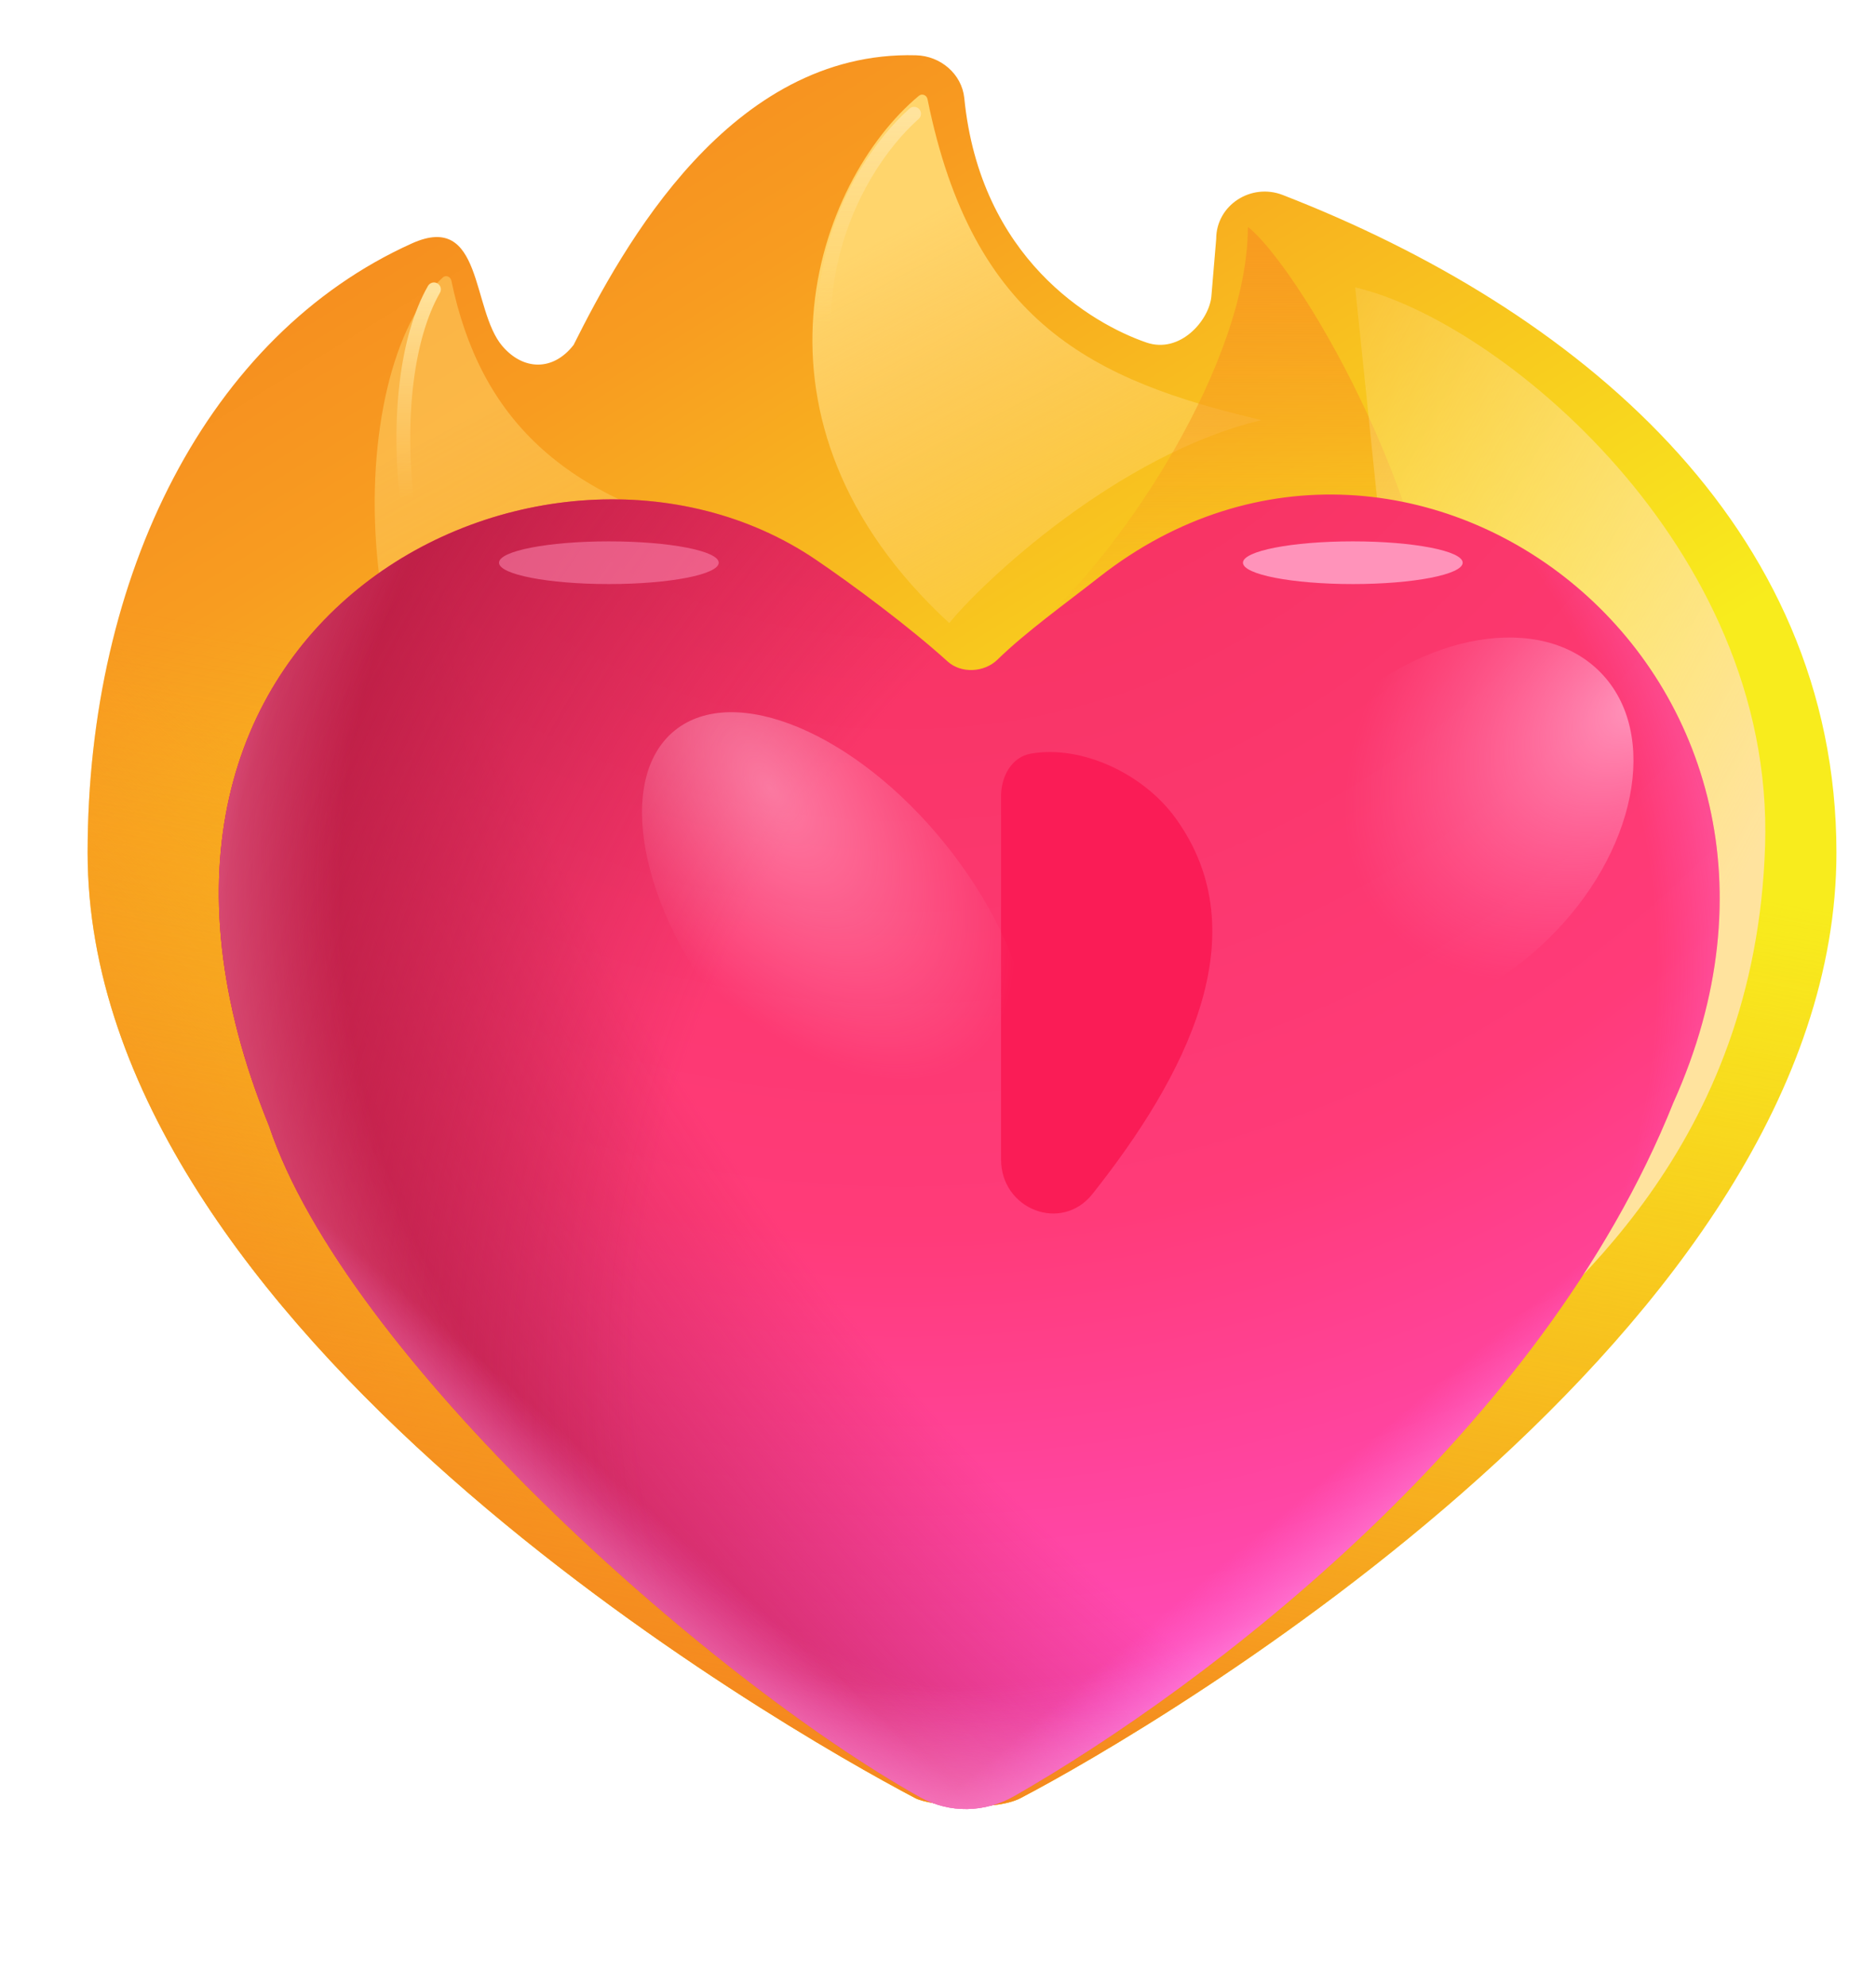 <svg width="34" height="36" viewBox="0 0 34 36" fill="none" xmlns="http://www.w3.org/2000/svg">
<path d="M20.778 6.209C19.784 5.867 17.764 4.684 17.476 1.774C17.43 1.343 17.049 1.013 16.6 1.002C13.233 0.911 11.284 4.479 10.396 6.252C10.025 6.731 9.485 6.718 9.105 6.274C8.54 5.615 8.759 3.831 7.468 4.411C3.779 6.07 1.588 10.411 1.588 15.456C1.588 24.104 14.142 31.309 16.587 32.593C16.84 32.729 18.014 32.845 18.497 32.593C20.953 31.309 33.283 24.104 33.283 15.456C33.283 9.513 28.544 5.593 23.252 3.536C22.676 3.309 22.042 3.718 22.042 4.331L21.954 5.378C21.91 5.811 21.386 6.417 20.778 6.209Z" fill="url(#paint0_linear_292_359)"/>
<path d="M20.778 6.209C19.784 5.867 17.764 4.684 17.476 1.774C17.43 1.343 17.049 1.013 16.6 1.002C13.233 0.911 11.284 4.479 10.396 6.252C10.025 6.731 9.485 6.718 9.105 6.274C8.54 5.615 8.759 3.831 7.468 4.411C3.779 6.07 1.588 10.411 1.588 15.456C1.588 24.104 14.142 31.309 16.587 32.593C16.84 32.729 18.014 32.845 18.497 32.593C20.953 31.309 33.283 24.104 33.283 15.456C33.283 9.513 28.544 5.593 23.252 3.536C22.676 3.309 22.042 3.718 22.042 4.331L21.954 5.378C21.91 5.811 21.386 6.417 20.778 6.209Z" fill="url(#paint1_linear_292_359)"/>
<path d="M20.778 6.209C19.784 5.867 17.764 4.684 17.476 1.774C17.43 1.343 17.049 1.013 16.6 1.002C13.233 0.911 11.284 4.479 10.396 6.252C10.025 6.731 9.485 6.718 9.105 6.274C8.54 5.615 8.759 3.831 7.468 4.411C3.779 6.07 1.588 10.411 1.588 15.456C1.588 24.104 14.142 31.309 16.587 32.593C16.84 32.729 18.014 32.845 18.497 32.593C20.953 31.309 33.283 24.104 33.283 15.456C33.283 9.513 28.544 5.593 23.252 3.536C22.676 3.309 22.042 3.718 22.042 4.331L21.954 5.378C21.91 5.811 21.386 6.417 20.778 6.209Z" fill="url(#paint2_linear_292_359)"/>
<g filter="url(#filter0_f_292_359)">
<path d="M17.204 11.294C13.225 7.627 14.796 3.283 16.653 1.737C16.71 1.689 16.796 1.724 16.81 1.797C17.628 5.852 19.808 6.899 22.863 7.615C20.26 8.237 17.817 10.539 17.204 11.294Z" fill="url(#paint3_linear_292_359)"/>
</g>
<g filter="url(#filter1_f_292_359)">
<path d="M9.74 15.999C6.072 13.162 6.229 6.67 8.025 5.03C8.08 4.979 8.164 5.013 8.18 5.086C8.705 7.604 10.21 9.027 13.242 9.738C10.638 10.36 10.353 15.244 9.74 15.999Z" fill="url(#paint4_linear_292_359)" fill-opacity="0.5"/>
</g>
<g filter="url(#filter2_f_292_359)">
<path d="M16.567 2.062C15.423 3.076 13.744 6.016 16.178 9.667" stroke="url(#paint5_linear_292_359)" stroke-width="0.25" stroke-linecap="round"/>
</g>
<g filter="url(#filter3_f_292_359)">
<path d="M7.865 5.245C6.875 6.978 7.158 11.152 9.138 13.806" stroke="url(#paint6_linear_292_359)" stroke-width="0.25" stroke-linecap="round"/>
</g>
<g filter="url(#filter4_f_292_359)">
<path d="M26.224 12.851C26.026 8.889 23.441 4.75 22.616 4.113C22.616 6.554 20.352 9.985 18.831 11.294L26.224 12.851Z" fill="url(#paint7_linear_292_359)"/>
</g>
<g filter="url(#filter5_f_292_359)">
<path d="M26.613 25.019L24.561 5.21C27.132 5.8 32.16 9.893 31.99 15.327C31.82 20.76 28.358 23.534 26.613 25.019Z" fill="url(#paint8_linear_292_359)"/>
</g>
<path d="M16.675 32.576C17.21 32.875 17.853 32.859 18.385 32.554C21.886 30.549 27.944 25.954 30.327 19.989C33.83 12.207 25.604 5.995 19.919 10.463C19.33 10.926 18.591 11.455 18.078 11.957C17.84 12.19 17.421 12.214 17.174 11.99C16.499 11.377 15.453 10.597 14.779 10.141C9.933 6.862 1.114 11.184 4.876 20.409C6.251 24.543 12.798 30.405 16.675 32.576Z" fill="url(#paint9_radial_292_359)"/>
<path d="M16.675 32.576C17.21 32.875 17.853 32.859 18.385 32.554C21.886 30.549 27.944 25.954 30.327 19.989C33.83 12.207 25.604 5.995 19.919 10.463C19.33 10.926 18.591 11.455 18.078 11.957C17.84 12.19 17.421 12.214 17.174 11.99C16.499 11.377 15.453 10.597 14.779 10.141C9.933 6.862 1.114 11.184 4.876 20.409C6.251 24.543 12.798 30.405 16.675 32.576Z" fill="url(#paint10_radial_292_359)"/>
<path d="M16.675 32.576C17.21 32.875 17.853 32.859 18.385 32.554C21.886 30.549 27.944 25.954 30.327 19.989C33.83 12.207 25.604 5.995 19.919 10.463C19.33 10.926 18.591 11.455 18.078 11.957C17.84 12.19 17.421 12.214 17.174 11.99C16.499 11.377 15.453 10.597 14.779 10.141C9.933 6.862 1.114 11.184 4.876 20.409C6.251 24.543 12.798 30.405 16.675 32.576Z" fill="url(#paint11_radial_292_359)"/>
<path d="M16.675 32.576C17.21 32.875 17.853 32.859 18.385 32.554C21.886 30.549 27.944 25.954 30.327 19.989C33.83 12.207 25.604 5.995 19.919 10.463C19.33 10.926 18.591 11.455 18.078 11.957C17.84 12.19 17.421 12.214 17.174 11.99C16.499 11.377 15.453 10.597 14.779 10.141C9.933 6.862 1.114 11.184 4.876 20.409C6.251 24.543 12.798 30.405 16.675 32.576Z" fill="url(#paint12_radial_292_359)"/>
<path d="M16.675 32.576C17.21 32.875 17.853 32.859 18.385 32.554C21.886 30.549 27.944 25.954 30.327 19.989C33.83 12.207 25.604 5.995 19.919 10.463C19.33 10.926 18.591 11.455 18.078 11.957C17.84 12.19 17.421 12.214 17.174 11.99C16.499 11.377 15.453 10.597 14.779 10.141C9.933 6.862 1.114 11.184 4.876 20.409C6.251 24.543 12.798 30.405 16.675 32.576Z" fill="url(#paint13_linear_292_359)"/>
<path d="M16.675 32.576C17.21 32.875 17.853 32.859 18.385 32.554C21.886 30.549 27.944 25.954 30.327 19.989C33.83 12.207 25.604 5.995 19.919 10.463C19.33 10.926 18.591 11.455 18.078 11.957C17.84 12.19 17.421 12.214 17.174 11.99C16.499 11.377 15.453 10.597 14.779 10.141C9.933 6.862 1.114 11.184 4.876 20.409C6.251 24.543 12.798 30.405 16.675 32.576Z" fill="url(#paint14_linear_292_359)"/>
<path d="M16.675 32.576C17.21 32.875 17.853 32.859 18.385 32.554C21.886 30.549 27.944 25.954 30.327 19.989C33.83 12.207 25.604 5.995 19.919 10.463C19.33 10.926 18.591 11.455 18.078 11.957C17.84 12.19 17.421 12.214 17.174 11.99C16.499 11.377 15.453 10.597 14.779 10.141C9.933 6.862 1.114 11.184 4.876 20.409C6.251 24.543 12.798 30.405 16.675 32.576Z" fill="url(#paint15_radial_292_359)" fill-opacity="0.6"/>
<g filter="url(#filter6_f_292_359)">
<path d="M18.143 14.432V21.018C18.143 21.922 19.238 22.351 19.8 21.642C21.486 19.514 22.829 16.939 21.307 14.832C20.722 14.022 19.604 13.502 18.686 13.66C18.333 13.721 18.143 14.074 18.143 14.432Z" fill="#FA1C56"/>
</g>
<g filter="url(#filter7_f_292_359)">
<ellipse cx="26.099" cy="15.026" rx="4.063" ry="2.796" transform="rotate(-44.19 26.099 15.026)" fill="url(#paint16_radial_292_359)"/>
</g>
<g filter="url(#filter8_f_292_359)">
<ellipse cx="15.164" cy="16.871" rx="4.668" ry="2.518" transform="rotate(-128.955 15.164 16.871)" fill="url(#paint17_radial_292_359)" fill-opacity="0.6"/>
</g>
<g filter="url(#filter9_f_292_359)">
<ellipse cx="24.518" cy="10.2" rx="1.991" ry="0.387" fill="#FF93BA"/>
</g>
<g filter="url(#filter10_f_292_359)">
<ellipse cx="11.035" cy="10.2" rx="1.991" ry="0.387" fill="#FF93BA" fill-opacity="0.5"/>
</g>
<defs>
<filter id="filter0_f_292_359" x="13.723" y="0.715" width="10.14" height="11.579" filterUnits="userSpaceOnUse" color-interpolation-filters="sRGB">
<feFlood flood-opacity="0" result="BackgroundImageFix"/>
<feBlend mode="normal" in="SourceGraphic" in2="BackgroundImageFix" result="shape"/>
<feGaussianBlur stdDeviation="0.5" result="effect1_foregroundBlur_292_359"/>
</filter>
<filter id="filter1_f_292_359" x="5.791" y="4.006" width="8.451" height="12.993" filterUnits="userSpaceOnUse" color-interpolation-filters="sRGB">
<feFlood flood-opacity="0" result="BackgroundImageFix"/>
<feBlend mode="normal" in="SourceGraphic" in2="BackgroundImageFix" result="shape"/>
<feGaussianBlur stdDeviation="0.5" result="effect1_foregroundBlur_292_359"/>
</filter>
<filter id="filter2_f_292_359" x="14.305" y="1.437" width="2.887" height="8.855" filterUnits="userSpaceOnUse" color-interpolation-filters="sRGB">
<feFlood flood-opacity="0" result="BackgroundImageFix"/>
<feBlend mode="normal" in="SourceGraphic" in2="BackgroundImageFix" result="shape"/>
<feGaussianBlur stdDeviation="0.25" result="effect1_foregroundBlur_292_359"/>
</filter>
<filter id="filter3_f_292_359" x="6.685" y="4.62" width="3.078" height="9.811" filterUnits="userSpaceOnUse" color-interpolation-filters="sRGB">
<feFlood flood-opacity="0" result="BackgroundImageFix"/>
<feBlend mode="normal" in="SourceGraphic" in2="BackgroundImageFix" result="shape"/>
<feGaussianBlur stdDeviation="0.25" result="effect1_foregroundBlur_292_359"/>
</filter>
<filter id="filter4_f_292_359" x="17.581" y="2.863" width="9.893" height="11.237" filterUnits="userSpaceOnUse" color-interpolation-filters="sRGB">
<feFlood flood-opacity="0" result="BackgroundImageFix"/>
<feBlend mode="normal" in="SourceGraphic" in2="BackgroundImageFix" result="shape"/>
<feGaussianBlur stdDeviation="0.625" result="effect1_foregroundBlur_292_359"/>
</filter>
<filter id="filter5_f_292_359" x="23.561" y="4.21" width="9.433" height="21.809" filterUnits="userSpaceOnUse" color-interpolation-filters="sRGB">
<feFlood flood-opacity="0" result="BackgroundImageFix"/>
<feBlend mode="normal" in="SourceGraphic" in2="BackgroundImageFix" result="shape"/>
<feGaussianBlur stdDeviation="0.5" result="effect1_foregroundBlur_292_359"/>
</filter>
<filter id="filter6_f_292_359" x="16.143" y="11.632" width="7.829" height="12.365" filterUnits="userSpaceOnUse" color-interpolation-filters="sRGB">
<feFlood flood-opacity="0" result="BackgroundImageFix"/>
<feBlend mode="normal" in="SourceGraphic" in2="BackgroundImageFix" result="shape"/>
<feGaussianBlur stdDeviation="1" result="effect1_foregroundBlur_292_359"/>
</filter>
<filter id="filter7_f_292_359" x="21.093" y="10.056" width="10.011" height="9.94" filterUnits="userSpaceOnUse" color-interpolation-filters="sRGB">
<feFlood flood-opacity="0" result="BackgroundImageFix"/>
<feBlend mode="normal" in="SourceGraphic" in2="BackgroundImageFix" result="shape"/>
<feGaussianBlur stdDeviation="0.75" result="effect1_foregroundBlur_292_359"/>
</filter>
<filter id="filter8_f_292_359" x="10.136" y="11.409" width="10.057" height="10.922" filterUnits="userSpaceOnUse" color-interpolation-filters="sRGB">
<feFlood flood-opacity="0" result="BackgroundImageFix"/>
<feBlend mode="normal" in="SourceGraphic" in2="BackgroundImageFix" result="shape"/>
<feGaussianBlur stdDeviation="0.75" result="effect1_foregroundBlur_292_359"/>
</filter>
<filter id="filter9_f_292_359" x="21.028" y="8.312" width="6.981" height="3.774" filterUnits="userSpaceOnUse" color-interpolation-filters="sRGB">
<feFlood flood-opacity="0" result="BackgroundImageFix"/>
<feBlend mode="normal" in="SourceGraphic" in2="BackgroundImageFix" result="shape"/>
<feGaussianBlur stdDeviation="0.75" result="effect1_foregroundBlur_292_359"/>
</filter>
<filter id="filter10_f_292_359" x="7.544" y="8.312" width="6.981" height="3.774" filterUnits="userSpaceOnUse" color-interpolation-filters="sRGB">
<feFlood flood-opacity="0" result="BackgroundImageFix"/>
<feBlend mode="normal" in="SourceGraphic" in2="BackgroundImageFix" result="shape"/>
<feGaussianBlur stdDeviation="0.75" result="effect1_foregroundBlur_292_359"/>
</filter>
<linearGradient id="paint0_linear_292_359" x1="22.156" y1="16.871" x2="11.544" y2="-0.38" gradientUnits="userSpaceOnUse">
<stop stop-color="#F8EC1D"/>
<stop offset="0.721" stop-color="#F89C20"/>
<stop offset="1" stop-color="#F5891F"/>
</linearGradient>
<linearGradient id="paint1_linear_292_359" x1="10.624" y1="18.581" x2="4.045" y2="26.505" gradientUnits="userSpaceOnUse">
<stop stop-color="#F89C20" stop-opacity="0"/>
<stop offset="1" stop-color="#F5891F"/>
</linearGradient>
<linearGradient id="paint2_linear_292_359" x1="25.693" y1="15.185" x2="22.581" y2="32.742" gradientUnits="userSpaceOnUse">
<stop stop-color="#F89C20" stop-opacity="0"/>
<stop offset="1" stop-color="#F5891F"/>
</linearGradient>
<linearGradient id="paint3_linear_292_359" x1="16.072" y1="4.254" x2="21.024" y2="13.664" gradientUnits="userSpaceOnUse">
<stop stop-color="#FFD56C"/>
<stop offset="1" stop-color="#FFD56C" stop-opacity="0"/>
</linearGradient>
<linearGradient id="paint4_linear_292_359" x1="7.016" y1="8.376" x2="11.968" y2="17.785" gradientUnits="userSpaceOnUse">
<stop stop-color="#FFD56C"/>
<stop offset="1" stop-color="#FFD56C" stop-opacity="0"/>
</linearGradient>
<linearGradient id="paint5_linear_292_359" x1="15.748" y1="2.062" x2="15.748" y2="5.864" gradientUnits="userSpaceOnUse">
<stop stop-color="#FFE39D"/>
<stop offset="1" stop-color="#FFDD89" stop-opacity="0"/>
</linearGradient>
<linearGradient id="paint6_linear_292_359" x1="7.047" y1="5.245" x2="7.047" y2="9.048" gradientUnits="userSpaceOnUse">
<stop stop-color="#FFE39D"/>
<stop offset="1" stop-color="#FFDD89" stop-opacity="0"/>
</linearGradient>
<linearGradient id="paint7_linear_292_359" x1="23.43" y1="4.396" x2="23.43" y2="11.259" gradientUnits="userSpaceOnUse">
<stop stop-color="#F89C20"/>
<stop offset="1" stop-color="#F89C20" stop-opacity="0"/>
</linearGradient>
<linearGradient id="paint8_linear_292_359" x1="31.994" y1="15.115" x2="19.804" y2="8.614" gradientUnits="userSpaceOnUse">
<stop stop-color="#FFE39E"/>
<stop offset="1" stop-color="#FFE39E" stop-opacity="0"/>
</linearGradient>
<radialGradient id="paint9_radial_292_359" cx="0" cy="0" r="1" gradientUnits="userSpaceOnUse" gradientTransform="translate(16.549 1.036) rotate(88.548) scale(31.422 32.357)">
<stop stop-color="#F12E52"/>
<stop offset="0.677" stop-color="#FF3B79"/>
<stop offset="1" stop-color="#FF4EC6"/>
</radialGradient>
<radialGradient id="paint10_radial_292_359" cx="0" cy="0" r="1" gradientUnits="userSpaceOnUse" gradientTransform="translate(24.316 15.175) rotate(142.986) scale(25.599 47.95)">
<stop offset="0.483" stop-color="#B91D43" stop-opacity="0"/>
<stop offset="0.834" stop-color="#B91D43"/>
</radialGradient>
<radialGradient id="paint11_radial_292_359" cx="0" cy="0" r="1" gradientUnits="userSpaceOnUse" gradientTransform="translate(21.361 21.447) rotate(-158.663) scale(22.205 31.39)">
<stop offset="0.41" stop-color="#B91D43" stop-opacity="0"/>
<stop offset="0.834" stop-color="#B91D43"/>
</radialGradient>
<radialGradient id="paint12_radial_292_359" cx="0" cy="0" r="1" gradientUnits="userSpaceOnUse" gradientTransform="translate(17.03 17.569) rotate(90) scale(19.326 19.326)">
<stop offset="0.671" stop-color="#FF7AF2" stop-opacity="0"/>
<stop offset="0.934" stop-color="#FFBCE6"/>
</radialGradient>
<linearGradient id="paint13_linear_292_359" x1="19.163" y1="19.831" x2="26.984" y2="29.139" gradientUnits="userSpaceOnUse">
<stop offset="0.694" stop-color="#FF7AF2" stop-opacity="0"/>
<stop offset="0.934" stop-color="#FFBCE6"/>
</linearGradient>
<linearGradient id="paint14_linear_292_359" x1="18.194" y1="20.219" x2="9.015" y2="30.561" gradientUnits="userSpaceOnUse">
<stop offset="0.694" stop-color="#FF7AF2" stop-opacity="0"/>
<stop offset="0.934" stop-color="#FFBCE6"/>
</linearGradient>
<radialGradient id="paint15_radial_292_359" cx="0" cy="0" r="1" gradientUnits="userSpaceOnUse" gradientTransform="translate(19.75 16.671) rotate(164.618) scale(16.803 17.746)">
<stop offset="0.802" stop-color="#FF73A6" stop-opacity="0"/>
<stop offset="1" stop-color="#FF93BA"/>
</radialGradient>
<radialGradient id="paint16_radial_292_359" cx="0" cy="0" r="1" gradientUnits="userSpaceOnUse" gradientTransform="translate(30.188 15.886) rotate(-176.775) scale(6.008 4.057)">
<stop stop-color="#FF93BA"/>
<stop offset="1" stop-color="#FF73A6" stop-opacity="0"/>
</radialGradient>
<radialGradient id="paint17_radial_292_359" cx="0" cy="0" r="1" gradientUnits="userSpaceOnUse" gradientTransform="translate(17.92 17.551) rotate(-177.229) scale(6.092 3.227)">
<stop stop-color="#FFA7C7"/>
<stop offset="1" stop-color="#FFA7C7" stop-opacity="0"/>
</radialGradient>
</defs>
</svg>

